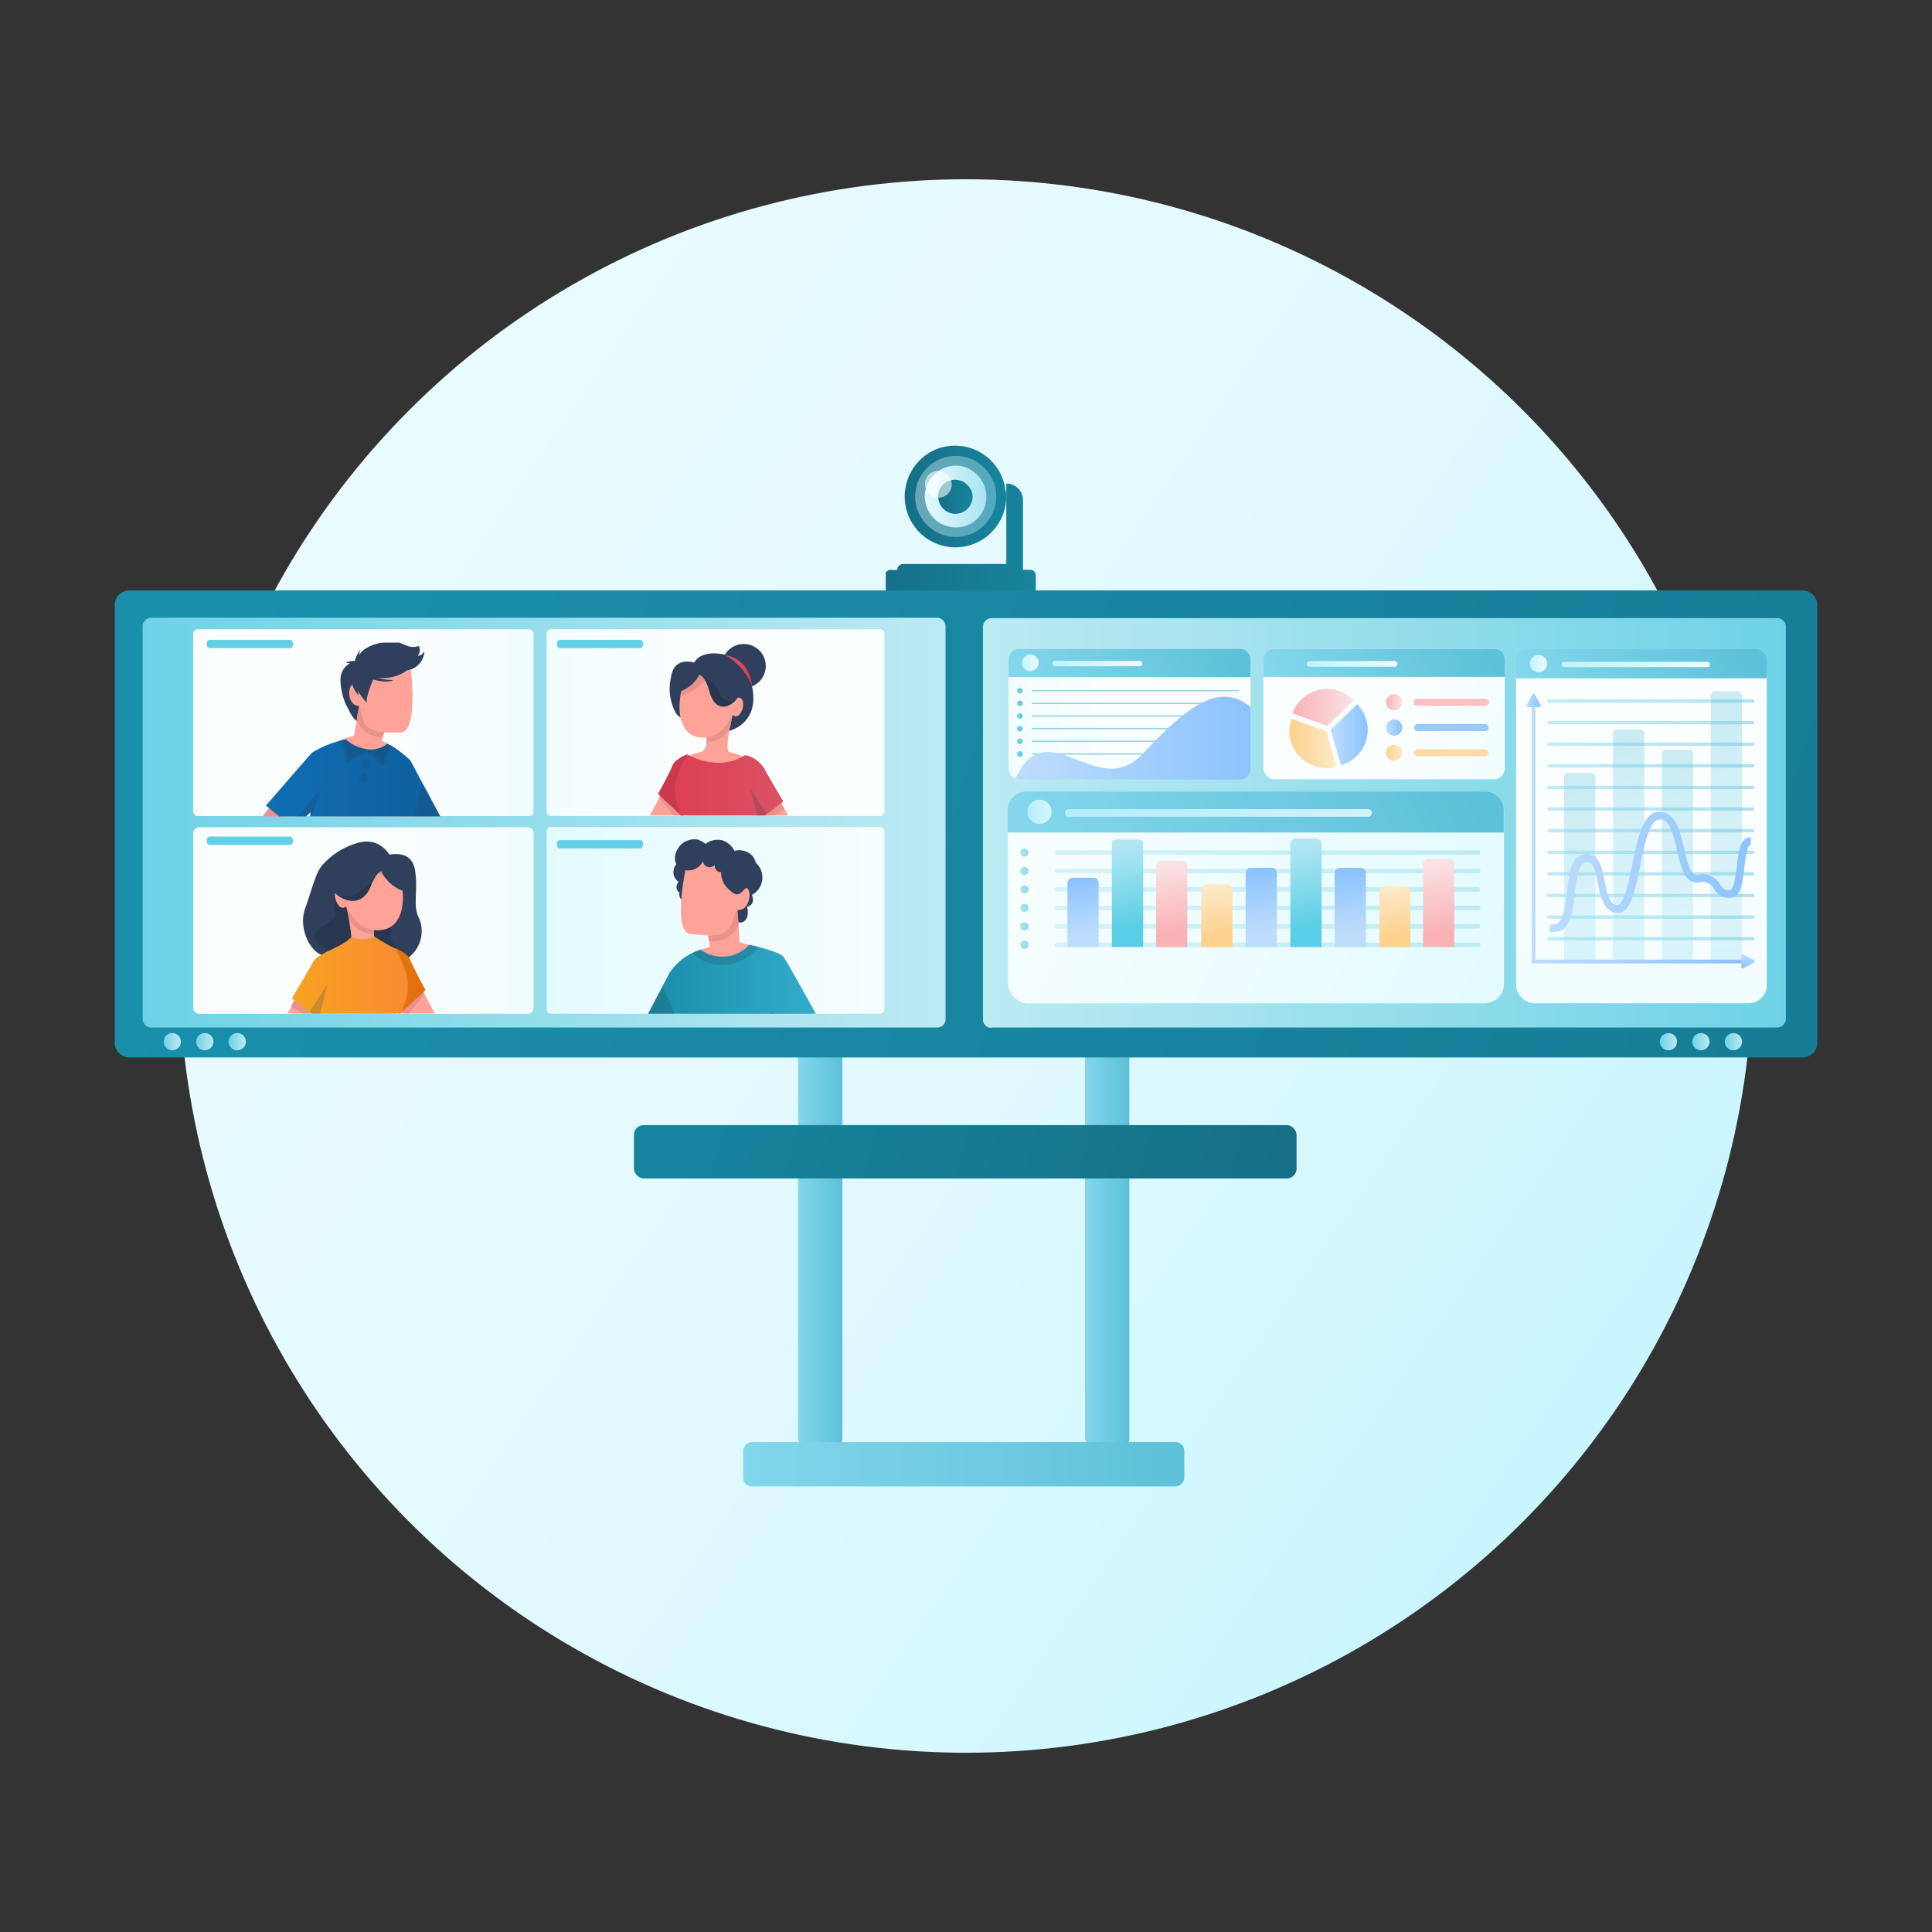 <svg xmlns="http://www.w3.org/2000/svg" xmlns:xlink="http://www.w3.org/1999/xlink" viewBox="0 0 255 255"><rect x="0" y="0" width="255" height="255" fill="#333333" stroke="none"/><defs><style>.cls-1{fill:none;}.cls-2{fill:url(#linear-gradient);}.cls-3{fill:url(#Безымянный_градиент_126);}.cls-4{fill:url(#Безымянный_градиент_126-2);}.cls-5{fill:url(#Безымянный_градиент_126-3);}.cls-6{fill:url(#Безымянный_градиент_192);}.cls-7{fill:url(#linear-gradient-2);}.cls-8{fill:url(#linear-gradient-3);}.cls-9{fill:url(#linear-gradient-4);}.cls-10,.cls-13,.cls-48,.cls-80,.cls-88{isolation:isolate;}.cls-10{opacity:0.4;fill:url(#linear-gradient-5);}.cls-11{fill:url(#linear-gradient-6);}.cls-12{fill:url(#linear-gradient-7);}.cls-13{fill:#fff;opacity:0.6;}.cls-14{fill:#fafaf8;}.cls-15{fill:url(#linear-gradient-8);}.cls-16{fill:url(#Безымянный_градиент_165);}.cls-17{fill:url(#Безымянный_градиент_165-2);}.cls-18{fill:url(#Безымянный_градиент_165-3);}.cls-19{fill:url(#Безымянный_градиент_165-4);}.cls-20{fill:url(#Безымянный_градиент_165-5);}.cls-21{fill:url(#linear-gradient-9);}.cls-22{fill:url(#Безымянный_градиент_126-4);}.cls-23,.cls-24{opacity:0.8;}.cls-23{fill:url(#linear-gradient-10);}.cls-25{fill:url(#linear-gradient-11);}.cls-26{fill:url(#linear-gradient-12);}.cls-27{opacity:0.63;}.cls-28,.cls-30,.cls-32,.cls-34,.cls-36,.cls-38{opacity:0.44;}.cls-28{fill:url(#Безымянный_градиент_126-5);}.cls-29{fill:url(#Безымянный_градиент_126-6);}.cls-30{fill:url(#Безымянный_градиент_126-7);}.cls-31{fill:url(#Безымянный_градиент_126-8);}.cls-32{fill:url(#Безымянный_градиент_126-9);}.cls-33{fill:url(#Безымянный_градиент_126-10);}.cls-34{fill:url(#Безымянный_градиент_126-11);}.cls-35{fill:url(#Безымянный_градиент_126-12);}.cls-36{fill:url(#Безымянный_градиент_126-13);}.cls-37{fill:url(#Безымянный_градиент_126-14);}.cls-38{fill:url(#Безымянный_градиент_126-15);}.cls-39{fill:url(#Безымянный_градиент_126-16);}.cls-40{fill:url(#Безымянный_градиент_5);}.cls-41{fill:url(#Безымянный_градиент_140);}.cls-42{fill:url(#Безымянный_градиент_187);}.cls-43{fill:url(#linear-gradient-13);}.cls-44{fill:url(#Безымянный_градиент_5-2);}.cls-45{fill:url(#linear-gradient-14);}.cls-46{fill:url(#Безымянный_градиент_140-2);}.cls-47{fill:url(#linear-gradient-15);}.cls-49{fill:url(#Безымянный_градиент_187-2);}.cls-50{fill:url(#linear-gradient-16);}.cls-51{fill:url(#Безымянный_градиент_126-17);}.cls-52{fill:url(#linear-gradient-17);}.cls-53{opacity:0.3;}.cls-54{fill:url(#linear-gradient-18);}.cls-55{fill:url(#linear-gradient-19);}.cls-56{fill:url(#linear-gradient-20);}.cls-57,.cls-59,.cls-60,.cls-61,.cls-62,.cls-63,.cls-64,.cls-65,.cls-66,.cls-67,.cls-68,.cls-69{opacity:0.46;}.cls-57{fill:url(#Безымянный_градиент_126-18);}.cls-58{fill:url(#linear-gradient-21);}.cls-59{fill:url(#Безымянный_градиент_126-19);}.cls-60{fill:url(#Безымянный_градиент_126-20);}.cls-61{fill:url(#Безымянный_градиент_126-21);}.cls-62{fill:url(#Безымянный_градиент_126-22);}.cls-63{fill:url(#Безымянный_градиент_126-23);}.cls-64{fill:url(#Безымянный_градиент_126-24);}.cls-65{fill:url(#Безымянный_градиент_126-25);}.cls-66{fill:url(#Безымянный_градиент_126-26);}.cls-67{fill:url(#Безымянный_градиент_126-27);}.cls-68{fill:url(#Безымянный_градиент_126-28);}.cls-69{fill:url(#Безымянный_градиент_126-29);}.cls-70{fill:url(#linear-gradient-22);}.cls-71{fill:url(#linear-gradient-23);}.cls-72{fill:url(#linear-gradient-24);}.cls-73{fill:url(#linear-gradient-25);}.cls-74{fill:url(#linear-gradient-26);}.cls-75{fill:url(#linear-gradient-27);}.cls-76{fill:url(#linear-gradient-28);}.cls-77{fill:url(#Безымянный_градиент_126-30);}.cls-78{fill:url(#linear-gradient-29);}.cls-79{fill:url(#linear-gradient-30);}.cls-80{fill:url(#Безымянный_градиент_187-3);}.cls-81{fill:url(#linear-gradient-31);}.cls-82{fill:url(#Безымянный_градиент_140-3);}.cls-83{fill:url(#Безымянный_градиент_140-4);}.cls-84{fill:#fac0c3;}.cls-85{fill:url(#linear-gradient-32);}.cls-86{fill:url(#linear-gradient-33);}.cls-87{fill:#99cafd;}.cls-88{fill:url(#Безымянный_градиент_187-4);}.cls-89{fill:#fedba4;}.cls-90{fill:url(#linear-gradient-34);}.cls-91{fill:url(#Безымянный_градиент_126-31);}.cls-92{fill:url(#linear-gradient-35);}.cls-93{fill:url(#linear-gradient-36);}.cls-94{fill:url(#linear-gradient-37);}.cls-95{fill:url(#linear-gradient-38);}.cls-96{fill:#9ad7e5;}.cls-97{fill:url(#linear-gradient-39);}.cls-98{fill:url(#linear-gradient-40);}.cls-99{fill:url(#linear-gradient-41);}.cls-100{fill:url(#linear-gradient-42);}.cls-101{fill:url(#linear-gradient-43);}.cls-102{fill:url(#Безымянный_градиент_126-32);}.cls-103{fill:url(#Безымянный_градиент_126-33);}.cls-104{fill:url(#Безымянный_градиент_126-34);}.cls-105{fill:url(#Безымянный_градиент_126-35);}.cls-106{fill:url(#Безымянный_градиент_126-36);}.cls-107{fill:url(#Безымянный_градиент_126-37);}.cls-108{fill:url(#linear-gradient-44);}.cls-109{fill:url(#linear-gradient-45);}.cls-110{fill:#63d0e6;}.cls-111{fill:url(#linear-gradient-46);}.cls-112{fill:url(#linear-gradient-47);}.cls-113{fill:url(#linear-gradient-48);}.cls-114{clip-path:url(#clip-path);}.cls-115{fill:#2f3f5c;}.cls-116{fill:#ffa398;}.cls-117{fill:#e8928b;}.cls-118{fill:url(#Безымянный_градиент_95);}.cls-119,.cls-125,.cls-126,.cls-127,.cls-135{fill:#27374f;}.cls-119{opacity:0.2;}.cls-120{clip-path:url(#clip-path-2);}.cls-121{clip-path:url(#clip-path-3);}.cls-122{fill:url(#Безымянный_градиент_144);}.cls-123{fill:#cc394c;}.cls-124{fill:url(#Безымянный_градиент_144-2);}.cls-125{opacity:0.1;}.cls-126{opacity:0.12;}.cls-128{fill:url(#Безымянный_градиент_144-3);}.cls-129{clip-path:url(#clip-path-4);}.cls-130{fill:url(#Безымянный_градиент_144-4);}.cls-131{fill:url(#Безымянный_градиент_8);}.cls-132{fill:url(#Безымянный_градиент_11);}.cls-133{clip-path:url(#clip-path-5);}.cls-134{fill:url(#Безымянный_градиент_7);}.cls-135{opacity:0.15;}.cls-136{fill:url(#Безымянный_градиент_165-6);}.cls-137{fill:url(#Безымянный_градиент_165-7);}.cls-138{fill:url(#Безымянный_градиент_165-8);}</style><linearGradient id="linear-gradient" x1="50.62" y1="74.68" x2="211.45" y2="185.17" gradientUnits="userSpaceOnUse"><stop offset="0" stop-color="#e8fbff"/><stop offset="0.36" stop-color="#e4faff"/><stop offset="0.72" stop-color="#d8f8ff"/><stop offset="1" stop-color="#c9f5ff"/></linearGradient><linearGradient id="Безымянный_градиент_126" x1="105.34" y1="160.5" x2="111.19" y2="160.5" gradientUnits="userSpaceOnUse"><stop offset="0" stop-color="#83d6eb"/><stop offset="1" stop-color="#5dc1d9"/></linearGradient><linearGradient id="Безымянный_градиент_126-2" x1="143.21" y1="160.5" x2="149.06" y2="160.5" xlink:href="#Безымянный_градиент_126"/><linearGradient id="Безымянный_градиент_126-3" x1="98.09" y1="193.26" x2="156.31" y2="193.26" gradientTransform="translate(-66.06 320.46) rotate(-90)" xlink:href="#Безымянный_градиент_126"/><linearGradient id="Безымянный_градиент_192" x1="91.63" y1="141.73" x2="166.08" y2="163.14" gradientUnits="userSpaceOnUse"><stop offset="0" stop-color="#17849e"/><stop offset="1" stop-color="#157087"/></linearGradient><linearGradient id="linear-gradient-2" x1="8717.77" y1="-363.93" x2="8737.53" y2="-363.93" gradientTransform="translate(8854.43 -293) rotate(180)" xlink:href="#Безымянный_градиент_192"/><linearGradient id="linear-gradient-3" x1="8721.61" y1="-358.53" x2="8735.02" y2="-358.53" gradientTransform="translate(8854.43 -293) rotate(180)" xlink:href="#Безымянный_градиент_192"/><linearGradient id="linear-gradient-4" x1="8722.35" y1="-358.59" x2="8734.28" y2="-358.59" gradientTransform="translate(8854.43 -293) rotate(180)" xlink:href="#Безымянный_градиент_192"/><linearGradient id="linear-gradient-5" x1="8722.94" y1="-358.52" x2="8733.7" y2="-358.52" gradientTransform="translate(8854.43 -293) rotate(180)" gradientUnits="userSpaceOnUse"><stop offset="0" stop-color="#aae4f0"/><stop offset="1" stop-color="#e3faff"/></linearGradient><linearGradient id="linear-gradient-6" x1="8724.25" y1="-358.55" x2="8732.33" y2="-358.55" xlink:href="#linear-gradient-5"/><linearGradient id="linear-gradient-7" x1="8726.06" y1="-358.57" x2="8730.56" y2="-358.57" gradientTransform="translate(8854.43 -293) rotate(180)" xlink:href="#Безымянный_градиент_192"/><linearGradient id="linear-gradient-8" x1="30.26" y1="80.78" x2="232.62" y2="138.99" gradientUnits="userSpaceOnUse"><stop offset="0" stop-color="#198fab"/><stop offset="1" stop-color="#177d96"/></linearGradient><linearGradient id="Безымянный_градиент_165" x1="130.74" y1="-401.57" x2="236.71" y2="-401.57" gradientTransform="translate(366.45 -293) rotate(180)" gradientUnits="userSpaceOnUse"><stop offset="0" stop-color="#6ed2e6"/><stop offset="1" stop-color="#bdeaf2"/></linearGradient><linearGradient id="Безымянный_градиент_165-2" x1="18.83" y1="-401.57" x2="124.8" y2="-401.57" gradientTransform="matrix(1, 0, 0, -1, 0, -293)" xlink:href="#Безымянный_градиент_165"/><linearGradient id="Безымянный_градиент_165-3" x1="30.17" y1="137.49" x2="32.46" y2="137.49" gradientTransform="matrix(1, 0, 0, 1, 0, 0)" xlink:href="#Безымянный_градиент_165"/><linearGradient id="Безымянный_градиент_165-4" x1="25.88" y1="137.49" x2="28.17" y2="137.49" gradientTransform="matrix(1, 0, 0, 1, 0, 0)" xlink:href="#Безымянный_градиент_165"/><linearGradient id="Безымянный_градиент_165-5" x1="21.59" y1="137.49" x2="23.88" y2="137.49" gradientTransform="matrix(1, 0, 0, 1, 0, 0)" xlink:href="#Безымянный_градиент_165"/><linearGradient id="linear-gradient-9" x1="-5127.42" y1="132.1" x2="-5070.79" y2="104.9" gradientTransform="matrix(1, 0, 0, -1, 5264.78, 236.9)" gradientUnits="userSpaceOnUse"><stop offset="0" stop-color="#e3fbff"/><stop offset="1" stop-color="#f7feff"/></linearGradient><linearGradient id="Безымянный_градиент_126-4" x1="140.79" y1="119.65" x2="190.2" y2="95.91" xlink:href="#Безымянный_градиент_126"/><linearGradient id="linear-gradient-10" x1="92.2" y1="107.15" x2="95.4" y2="107.15" gradientTransform="matrix(-1, 0, 0, 1, 231, 0)" gradientUnits="userSpaceOnUse"><stop offset="0" stop-color="#edfcff"/><stop offset="1" stop-color="#c0f4ff"/></linearGradient><linearGradient id="linear-gradient-11" x1="180.58" y1="107.31" x2="141.05" y2="107.31" gradientUnits="userSpaceOnUse"><stop offset="0" stop-color="#d1ecff"/><stop offset="1" stop-color="#edf7ff"/></linearGradient><linearGradient id="linear-gradient-12" x1="181.08" y1="107.31" x2="140.55" y2="107.31" gradientTransform="matrix(1, 0, 0, 1, 0, 0)" xlink:href="#linear-gradient-10"/><linearGradient id="Безымянный_градиент_126-5" x1="139.21" y1="112.52" x2="195.39" y2="112.52" xlink:href="#Безымянный_градиент_126"/><linearGradient id="Безымянный_градиент_126-6" x1="134.66" y1="112.52" x2="135.74" y2="112.52" xlink:href="#Безымянный_градиент_126"/><linearGradient id="Безымянный_градиент_126-7" x1="139.21" y1="114.96" x2="195.39" y2="114.96" xlink:href="#Безымянный_градиент_126"/><linearGradient id="Безымянный_градиент_126-8" x1="134.66" y1="114.96" x2="135.74" y2="114.96" xlink:href="#Безымянный_градиент_126"/><linearGradient id="Безымянный_градиент_126-9" x1="139.21" y1="117.39" x2="195.39" y2="117.39" xlink:href="#Безымянный_градиент_126"/><linearGradient id="Безымянный_градиент_126-10" x1="134.66" y1="117.39" x2="135.74" y2="117.39" xlink:href="#Безымянный_градиент_126"/><linearGradient id="Безымянный_градиент_126-11" x1="139.21" y1="119.83" x2="195.39" y2="119.83" xlink:href="#Безымянный_градиент_126"/><linearGradient id="Безымянный_градиент_126-12" x1="134.66" y1="119.83" x2="135.74" y2="119.83" xlink:href="#Безымянный_градиент_126"/><linearGradient id="Безымянный_градиент_126-13" x1="139.21" y1="122.27" x2="195.39" y2="122.27" xlink:href="#Безымянный_градиент_126"/><linearGradient id="Безымянный_градиент_126-14" x1="134.66" y1="122.27" x2="135.74" y2="122.27" xlink:href="#Безымянный_градиент_126"/><linearGradient id="Безымянный_градиент_126-15" x1="139.21" y1="124.7" x2="195.39" y2="124.7" xlink:href="#Безымянный_градиент_126"/><linearGradient id="Безымянный_градиент_126-16" x1="134.66" y1="124.7" x2="135.74" y2="124.7" xlink:href="#Безымянный_градиент_126"/><linearGradient id="Безымянный_градиент_5" x1="149.54" y1="122.44" x2="147.67" y2="111.42" gradientUnits="userSpaceOnUse"><stop offset="0" stop-color="#5acee6"/><stop offset="1" stop-color="#b3e8f2"/></linearGradient><linearGradient id="Безымянный_градиент_140" x1="155.27" y1="122.99" x2="153.76" y2="114.08" gradientUnits="userSpaceOnUse"><stop offset="0" stop-color="#fab2b6"/><stop offset="1" stop-color="#fae3e5"/></linearGradient><linearGradient id="Безымянный_градиент_187" x1="161" y1="123.6" x2="159.88" y2="117.01" gradientUnits="userSpaceOnUse"><stop offset="0" stop-color="#fed18c"/><stop offset="1" stop-color="#fee9c9"/></linearGradient><linearGradient id="linear-gradient-13" x1="143.41" y1="123.43" x2="142.18" y2="116.19" gradientUnits="userSpaceOnUse"><stop offset="0" stop-color="#beddfd"/><stop offset="1" stop-color="#8bc3fd"/></linearGradient><linearGradient id="Безымянный_градиент_5-2" x1="173.08" y1="122.41" x2="171.19" y2="111.31" xlink:href="#Безымянный_градиент_5"/><linearGradient id="linear-gradient-14" x1="178.76" y1="123.17" x2="177.36" y2="114.96" xlink:href="#linear-gradient-13"/><linearGradient id="Безымянный_градиент_140-2" x1="190.48" y1="122.93" x2="188.93" y2="113.82" xlink:href="#Безымянный_градиент_140"/><linearGradient id="linear-gradient-15" x1="167.01" y1="123.17" x2="165.62" y2="114.96" xlink:href="#linear-gradient-13"/><linearGradient id="Безымянный_градиент_187-2" x1="184.52" y1="123.64" x2="183.43" y2="117.24" xlink:href="#Безымянный_градиент_187"/><linearGradient id="linear-gradient-16" x1="-5248.3" y1="129.4" x2="-5249.75" y2="92.49" gradientTransform="matrix(1, 0, 0, -1, 5465.73, 218.88)" gradientUnits="userSpaceOnUse"><stop offset="0" stop-color="#f2fdff"/><stop offset="0.42" stop-color="#fafeff"/></linearGradient><linearGradient id="Безымянный_градиент_126-17" x1="203.83" y1="94.04" x2="229.13" y2="81.89" xlink:href="#Безымянный_градиент_126"/><linearGradient id="linear-gradient-17" x1="26.8" y1="87.59" x2="29.08" y2="87.59" xlink:href="#linear-gradient-10"/><linearGradient id="linear-gradient-18" x1="209.84" y1="122.3" x2="206.6" y2="103.26" gradientUnits="userSpaceOnUse"><stop offset="0" stop-color="#97def0"/><stop offset="1" stop-color="#5dc1d9"/></linearGradient><linearGradient id="linear-gradient-19" x1="225.34" y1="87.7" x2="206.47" y2="87.7" xlink:href="#linear-gradient-11"/><linearGradient id="linear-gradient-20" x1="225.69" y1="87.7" x2="206.12" y2="87.7" gradientTransform="matrix(1, 0, 0, 1, 0, 0)" xlink:href="#linear-gradient-10"/><linearGradient id="Безымянный_градиент_126-18" x1="204.23" y1="92.53" x2="231.54" y2="92.53" xlink:href="#Безымянный_градиент_126"/><linearGradient id="linear-gradient-21" x1="229.74" y1="120.18" x2="225.14" y2="93.11" xlink:href="#linear-gradient-18"/><linearGradient id="Безымянный_градиент_126-19" x1="204.23" y1="95.38" x2="231.54" y2="95.38" xlink:href="#Безымянный_градиент_126"/><linearGradient id="Безымянный_градиент_126-20" x1="204.23" y1="98.23" x2="231.54" y2="98.23" xlink:href="#Безымянный_градиент_126"/><linearGradient id="Безымянный_градиент_126-21" x1="204.23" y1="101.08" x2="231.54" y2="101.08" xlink:href="#Безымянный_градиент_126"/><linearGradient id="Безымянный_градиент_126-22" x1="204.23" y1="103.94" x2="231.54" y2="103.94" xlink:href="#Безымянный_градиент_126"/><linearGradient id="Безымянный_градиент_126-23" x1="204.23" y1="106.79" x2="231.54" y2="106.79" xlink:href="#Безымянный_градиент_126"/><linearGradient id="Безымянный_градиент_126-24" x1="204.23" y1="109.64" x2="231.54" y2="109.64" xlink:href="#Безымянный_градиент_126"/><linearGradient id="Безымянный_градиент_126-25" x1="204.23" y1="112.49" x2="231.54" y2="112.49" xlink:href="#Безымянный_градиент_126"/><linearGradient id="Безымянный_градиент_126-26" x1="204.23" y1="115.34" x2="231.54" y2="115.34" xlink:href="#Безымянный_градиент_126"/><linearGradient id="Безымянный_градиент_126-27" x1="204.23" y1="118.19" x2="231.54" y2="118.19" xlink:href="#Безымянный_градиент_126"/><linearGradient id="Безымянный_градиент_126-28" x1="204.23" y1="121.05" x2="231.54" y2="121.05" xlink:href="#Безымянный_градиент_126"/><linearGradient id="Безымянный_градиент_126-29" x1="204.23" y1="123.9" x2="231.54" y2="123.9" xlink:href="#Безымянный_градиент_126"/><linearGradient id="linear-gradient-22" x1="216.58" y1="121.17" x2="212.62" y2="97.86" xlink:href="#linear-gradient-18"/><linearGradient id="linear-gradient-23" x1="222.9" y1="121.69" x2="219.27" y2="100.36" xlink:href="#linear-gradient-18"/><linearGradient id="linear-gradient-24" x1="202.17" y1="109.51" x2="230.46" y2="109.51" xlink:href="#linear-gradient-13"/><linearGradient id="linear-gradient-25" x1="201.48" y1="92.44" x2="203.35" y2="92.44" xlink:href="#linear-gradient-13"/><linearGradient id="linear-gradient-26" x1="-1891.89" y1="-2068.88" x2="-1890.02" y2="-2068.88" gradientTransform="translate(-1838.17 2017.83) rotate(90)" xlink:href="#linear-gradient-13"/><linearGradient id="linear-gradient-27" x1="204.5" y1="115.08" x2="231.09" y2="115.08" xlink:href="#linear-gradient-13"/><linearGradient id="linear-gradient-28" x1="-4747.85" y1="101.18" x2="-4719.1" y2="87.37" gradientTransform="matrix(1, 0, 0, -1, 4916.1, 188.5)" xlink:href="#linear-gradient-16"/><linearGradient id="Безымянный_градиент_126-30" x1="170.34" y1="93.68" x2="194.7" y2="81.98" xlink:href="#Безымянный_градиент_126"/><linearGradient id="linear-gradient-29" x1="183.99" y1="87.58" x2="172.89" y2="87.58" xlink:href="#linear-gradient-11"/><linearGradient id="linear-gradient-30" x1="184.37" y1="87.58" x2="172.51" y2="87.58" gradientTransform="matrix(1, 0, 0, 1, 0, 0)" xlink:href="#linear-gradient-10"/><linearGradient id="Безымянный_градиент_187-3" x1="170.18" y1="98.12" x2="176.38" y2="98.12" xlink:href="#Безымянный_градиент_187"/><linearGradient id="linear-gradient-31" x1="175.65" y1="96.99" x2="180.52" y2="96.99" xlink:href="#linear-gradient-13"/><linearGradient id="Безымянный_градиент_140-3" x1="170.59" y1="93.37" x2="178.67" y2="93.37" xlink:href="#Безымянный_градиент_140"/><linearGradient id="Безымянный_градиент_140-4" x1="182.94" y1="92.69" x2="185.08" y2="92.69" xlink:href="#Безымянный_градиент_140"/><linearGradient id="linear-gradient-32" x1="182.94" y1="96.03" x2="185.08" y2="96.03" xlink:href="#linear-gradient-13"/><linearGradient id="linear-gradient-33" x1="187.13" y1="96.03" x2="196.02" y2="96.03" gradientUnits="userSpaceOnUse"><stop offset="0" stop-color="#83d6eb"/><stop offset="1" stop-color="#95c8fd"/></linearGradient><linearGradient id="Безымянный_градиент_187-4" x1="182.94" y1="99.36" x2="185.08" y2="99.36" xlink:href="#Безымянный_градиент_187"/><linearGradient id="linear-gradient-34" x1="260.57" y1="94.27" x2="292.51" y2="94.27" gradientTransform="translate(-127.46)" xlink:href="#linear-gradient-16"/><linearGradient id="Безымянный_градиент_126-31" x1="136.72" y1="93.7" x2="161.14" y2="81.97" xlink:href="#Безымянный_градиент_126"/><linearGradient id="linear-gradient-35" x1="93.93" y1="87.48" x2="96.13" y2="87.48" xlink:href="#linear-gradient-10"/><linearGradient id="linear-gradient-36" x1="150.4" y1="87.58" x2="139.27" y2="87.58" xlink:href="#linear-gradient-11"/><linearGradient id="linear-gradient-37" x1="150.76" y1="87.58" x2="138.91" y2="87.58" gradientTransform="matrix(1, 0, 0, 1, 0, 0)" xlink:href="#linear-gradient-10"/><linearGradient id="linear-gradient-38" x1="136.27" y1="91.16" x2="163.39" y2="91.16" gradientUnits="userSpaceOnUse"><stop offset="0" stop-color="#8cd7e6"/><stop offset="1" stop-color="#a2e7f5"/></linearGradient><linearGradient id="linear-gradient-39" x1="136.27" y1="92.83" x2="163.39" y2="92.83" xlink:href="#linear-gradient-38"/><linearGradient id="linear-gradient-40" x1="136.27" y1="94.5" x2="163.39" y2="94.5" xlink:href="#linear-gradient-38"/><linearGradient id="linear-gradient-41" x1="136.27" y1="96.18" x2="163.39" y2="96.18" xlink:href="#linear-gradient-38"/><linearGradient id="linear-gradient-42" x1="136.27" y1="97.85" x2="163.39" y2="97.85" xlink:href="#linear-gradient-38"/><linearGradient id="linear-gradient-43" x1="136.27" y1="99.52" x2="163.39" y2="99.52" xlink:href="#linear-gradient-38"/><linearGradient id="Безымянный_градиент_126-32" x1="134.23" y1="91.16" x2="134.97" y2="91.16" xlink:href="#Безымянный_градиент_126"/><linearGradient id="Безымянный_градиент_126-33" x1="134.23" y1="92.83" x2="134.97" y2="92.83" xlink:href="#Безымянный_градиент_126"/><linearGradient id="Безымянный_градиент_126-34" x1="134.23" y1="94.5" x2="134.97" y2="94.5" xlink:href="#Безымянный_градиент_126"/><linearGradient id="Безымянный_градиент_126-35" x1="134.23" y1="96.18" x2="134.97" y2="96.18" xlink:href="#Безымянный_градиент_126"/><linearGradient id="Безымянный_градиент_126-36" x1="134.23" y1="97.85" x2="134.97" y2="97.85" xlink:href="#Безымянный_градиент_126"/><linearGradient id="Безымянный_градиент_126-37" x1="134.23" y1="99.52" x2="134.97" y2="99.52" xlink:href="#Безымянный_градиент_126"/><linearGradient id="linear-gradient-44" x1="134.04" y1="97.43" x2="165.06" y2="97.43" xlink:href="#linear-gradient-13"/><linearGradient id="linear-gradient-45" x1="-1011.89" y1="95.37" x2="-966.96" y2="95.37" gradientTransform="matrix(1, 0, 0, -1, 1037.39, 190.75)" xlink:href="#linear-gradient-16"/><linearGradient id="linear-gradient-46" x1="-823.47" y1="95.37" x2="-778.9" y2="95.37" gradientTransform="translate(895.62)" xlink:href="#linear-gradient-16"/><linearGradient id="linear-gradient-47" x1="-823.47" y1="121.47" x2="-778.9" y2="121.47" gradientTransform="translate(895.62)" xlink:href="#linear-gradient-9"/><linearGradient id="linear-gradient-48" x1="-1011.89" y1="121.47" x2="-966.96" y2="121.47" gradientTransform="matrix(-1, 0, 0, 1, -941.46, 0)" xlink:href="#linear-gradient-16"/><clipPath id="clip-path"><rect class="cls-1" x="71.88" y="108.19" width="45.09" height="25.61"/></clipPath><linearGradient id="Безымянный_градиент_95" x1="-886.57" y1="135.52" x2="-861.61" y2="135.52" gradientTransform="matrix(-1, 0, 0, 1, -777.89, 0)" gradientUnits="userSpaceOnUse"><stop offset="0" stop-color="#34adcc"/><stop offset="1" stop-color="#188aa5"/></linearGradient><clipPath id="clip-path-2"><rect class="cls-1" x="73.55" y="84.91" width="41.37" height="22.73" transform="translate(188.46 192.54) rotate(180)"/></clipPath><clipPath id="clip-path-3"><rect class="cls-1" x="72.52" y="84.91" width="42.09" height="23.96"/></clipPath><linearGradient id="Безымянный_градиент_144" x1="51.51" y1="103.69" x2="56.2" y2="103.69" gradientTransform="translate(35.36)" gradientUnits="userSpaceOnUse"><stop offset="0" stop-color="#de3e53"/><stop offset="1" stop-color="#db5163"/></linearGradient><linearGradient id="Безымянный_градиент_144-2" x1="88.01" y1="106.98" x2="103.48" y2="106.98" gradientTransform="matrix(1, 0, 0, 1, 0, 0)" xlink:href="#Безымянный_градиент_144"/><linearGradient id="Безымянный_градиент_144-3" x1="-1048" y1="88.48" x2="-1044.42" y2="88.48" gradientTransform="matrix(-1, 0, 0, 1, -948.74, 0)" xlink:href="#Безымянный_градиент_144"/><clipPath id="clip-path-4"><rect class="cls-1" x="25.24" y="109.59" width="44.03" height="24.19" transform="translate(94.5 243.36) rotate(180)"/></clipPath><linearGradient id="Безымянный_градиент_144-4" x1="-1040.27" y1="129.51" x2="-1035.28" y2="129.51" gradientTransform="matrix(-1, 0, 0, 1, -984.11, 0)" xlink:href="#Безымянный_градиент_144"/><linearGradient id="Безымянный_градиент_8" x1="51.17" y1="129.51" x2="56.16" y2="129.51" gradientUnits="userSpaceOnUse"><stop offset="0" stop-color="#e07b0a"/><stop offset="1" stop-color="#e36d10"/></linearGradient><linearGradient id="Безымянный_градиент_11" x1="38.48" y1="132.24" x2="54.95" y2="132.24" gradientUnits="userSpaceOnUse"><stop offset="0" stop-color="#f7a221"/><stop offset="1" stop-color="#f98a34"/></linearGradient><clipPath id="clip-path-5"><rect class="cls-1" x="26.32" y="83.51" width="42.97" height="24.24"/></clipPath><linearGradient id="Безымянный_градиент_7" x1="35.05" y1="108.43" x2="58.72" y2="108.43" gradientUnits="userSpaceOnUse"><stop offset="0" stop-color="#106db4"/><stop offset="1" stop-color="#0f5f9c"/></linearGradient><linearGradient id="Безымянный_градиент_165-6" x1="227.64" y1="137.49" x2="229.93" y2="137.49" gradientTransform="matrix(1, 0, 0, 1, 0, 0)" xlink:href="#Безымянный_градиент_165"/><linearGradient id="Безымянный_градиент_165-7" x1="223.35" y1="137.49" x2="225.64" y2="137.49" gradientTransform="matrix(1, 0, 0, 1, 0, 0)" xlink:href="#Безымянный_градиент_165"/><linearGradient id="Безымянный_градиент_165-8" x1="219.07" y1="137.49" x2="221.35" y2="137.49" gradientTransform="matrix(1, 0, 0, 1, 0, 0)" xlink:href="#Безымянный_градиент_165"/></defs><g id="Layer_2" data-name="Layer 2"><g id="Layer_1-2" data-name="Layer 1"><circle class="cls-2" cx="127.5" cy="127.5" r="103.84"/><rect class="cls-3" x="105.34" y="130.01" width="5.85" height="61" rx="1.16"/><rect class="cls-4" x="143.21" y="130.01" width="5.85" height="61" rx="1.16"/><rect class="cls-5" x="124.28" y="164.15" width="5.85" height="58.22" rx="1.14" transform="translate(320.46 66.06) rotate(90)"/><rect class="cls-6" x="83.67" y="148.5" width="87.46" height="7.04" rx="1.29"/><path class="cls-7" d="M132.82,74.44V63.89a.07.07,0,0,1,0-.06.09.09,0,0,1,.06,0,2.17,2.17,0,0,1,2,1.4,2.21,2.21,0,0,1,.14.8v9.18H136a.72.72,0,0,1,.71.71v2.18h-19.8V75.9a.92.92,0,0,1,0-.28.81.81,0,0,1,.17-.24.7.7,0,0,1,.23-.15.58.58,0,0,1,.29,0h.83a.78.78,0,0,1,.78-.79Z"/><path class="cls-8" d="M132.78,64.85a6.67,6.67,0,0,1-1.88,5.37,6.49,6.49,0,0,1-2.44,1.59,6.58,6.58,0,0,1-2.88.41,6.7,6.7,0,0,1-5.69-9.17,6.68,6.68,0,0,1,4-3.87,6.71,6.71,0,0,1,8.84,5.67Z"/><path class="cls-9" d="M132.09,65a6.1,6.1,0,0,1-.31,2.61A6,6,0,1,1,122,61.37,6,6,0,0,1,132.09,65Z"/><path class="cls-10" d="M131.47,65a5.44,5.44,0,0,1-.3,2.33,5.31,5.31,0,0,1-3.23,3.23,5.36,5.36,0,0,1-7.12-4.5,5.57,5.57,0,0,1,.29-2.33,5.41,5.41,0,0,1,3.24-3.24,5.28,5.28,0,0,1,2.33-.29,5.34,5.34,0,0,1,3.24,1.56A5.41,5.41,0,0,1,131.47,65Z"/><path class="cls-11" d="M130.15,65.05a4,4,0,0,1-4.53,4.52,4,4,0,0,1-2.35-1.15,4.08,4.08,0,0,1-1-4.19,4.19,4.19,0,0,1,1-1.55,3.89,3.89,0,0,1,1.56-1,4,4,0,0,1,1.82-.19A4.13,4.13,0,0,1,129,62.69,4.09,4.09,0,0,1,130.15,65.05Z"/><path class="cls-12" d="M128.33,65.13a2.27,2.27,0,0,1-2.65,2.65,2.18,2.18,0,0,1-1.16-.61,2.25,2.25,0,0,1-.63-1.16,2.36,2.36,0,0,1,0-1.09,2.28,2.28,0,0,1,1.5-1.5,2.24,2.24,0,0,1,2.26.56A2.22,2.22,0,0,1,128.33,65.13Z"/><path class="cls-13" d="M125.57,63.5a1.76,1.76,0,0,1-1.22,2.12,1.83,1.83,0,0,1-.9,0,1.8,1.8,0,0,1-.84-.47,1.75,1.75,0,0,1-.47-.85,1.87,1.87,0,0,1,0-.88,1.79,1.79,0,0,1,.45-.76,1.83,1.83,0,0,1,.76-.45,1.87,1.87,0,0,1,.88,0,1.77,1.77,0,0,1,.85.46A1.7,1.7,0,0,1,125.57,63.5Z"/><path class="cls-14" d="M129.15,80.05H237a.84.84,0,0,1,.35.07,1,1,0,0,1,.3.19,1.21,1.21,0,0,1,.2.3,1,1,0,0,1,.06.35v55.29a.91.91,0,0,1-.26.65,1,1,0,0,1-.65.27H129.15a1.09,1.09,0,0,1-.35-.07,1,1,0,0,1-.29-.2,1,1,0,0,1-.19-.3.84.84,0,0,1-.07-.35V81C128.15,80.45,128.65,80.05,129.15,80.05Z"/><path class="cls-15" d="M237.92,77.93H17.08a1.94,1.94,0,0,0-1.94,1.94v57.76a1.94,1.94,0,0,0,1.94,1.94H237.92a1.94,1.94,0,0,0,1.94-1.94V79.87A1.94,1.94,0,0,0,237.92,77.93Z"/><path class="cls-16" d="M130.91,135.62H234.54a1.16,1.16,0,0,0,1.17-1.17V82.58a1.17,1.17,0,0,0-1.17-1H130.91a1.16,1.16,0,0,0-1.17,1.17v51.89a1,1,0,0,0,.11.42,1.06,1.06,0,0,0,.26.34,1.15,1.15,0,0,0,.8.27Z"/><path class="cls-17" d="M123.63,135.62H20a1.16,1.16,0,0,1-1.17-1.17V82.58a1.14,1.14,0,0,1,.38-.75,1.12,1.12,0,0,1,.79-.3H123.63a1.16,1.16,0,0,1,1.17,1.17v51.89a.91.91,0,0,1-.11.42,1.06,1.06,0,0,1-.26.34,1.15,1.15,0,0,1-.8.27Z"/><circle class="cls-18" cx="31.31" cy="137.49" r="1.14"/><circle class="cls-19" cx="27.03" cy="137.49" r="1.14"/><circle class="cls-20" cx="22.74" cy="137.49" r="1.14"/><rect class="cls-21" x="133.04" y="104.47" width="65.49" height="27.95" rx="2.61" transform="translate(331.56 236.9) rotate(180)"/><path class="cls-22" d="M135.52,104.47H196a2.48,2.48,0,0,1,2.48,2.48v2.93a0,0,0,0,1,0,0H133a0,0,0,0,1,0,0v-2.93A2.48,2.48,0,0,1,135.52,104.47Z"/><circle class="cls-23" cx="137.2" cy="107.15" r="1.6"/><g class="cls-24"><line class="cls-25" x1="180.58" y1="107.31" x2="141.05" y2="107.31"/><path class="cls-26" d="M180.58,107.8H141.05a.5.5,0,1,1,0-1h39.53a.5.5,0,1,1,0,1Z"/></g><g class="cls-27"><path class="cls-28" d="M195.1,112.82H139.51a.31.31,0,0,1-.3-.3.3.3,0,0,1,.3-.29H195.1a.29.29,0,0,1,.29.29A.3.3,0,0,1,195.1,112.82Z"/><circle class="cls-29" cx="135.2" cy="112.52" r="0.54"/></g><g class="cls-27"><path class="cls-30" d="M195.1,115.25H139.51a.29.29,0,1,1,0-.58H195.1a.29.29,0,0,1,0,.58Z"/><circle class="cls-31" cx="135.2" cy="114.96" r="0.54"/></g><g class="cls-27"><path class="cls-32" d="M195.1,117.69H139.51a.3.3,0,1,1,0-.59H195.1a.3.3,0,0,1,0,.59Z"/><circle class="cls-33" cx="135.2" cy="117.39" r="0.54"/></g><g class="cls-27"><path class="cls-34" d="M195.1,120.12H139.51a.29.29,0,1,1,0-.58H195.1a.29.29,0,0,1,0,.58Z"/><circle class="cls-35" cx="135.2" cy="119.83" r="0.54"/></g><g class="cls-27"><path class="cls-36" d="M195.1,122.56H139.51a.3.3,0,1,1,0-.59H195.1a.3.3,0,0,1,0,.59Z"/><circle class="cls-37" cx="135.2" cy="122.27" r="0.54"/></g><g class="cls-27"><path class="cls-38" d="M195.1,125H139.51a.31.31,0,0,1-.3-.3.3.3,0,0,1,.3-.29H195.1a.29.29,0,0,1,.29.29A.3.3,0,0,1,195.1,125Z"/><circle class="cls-39" cx="135.2" cy="124.7" r="0.54"/></g><path class="cls-40" d="M147.32,110.8h3a.56.56,0,0,1,.56.56V125a0,0,0,0,1,0,0h-4.12a0,0,0,0,1,0,0v-13.6A.56.56,0,0,1,147.32,110.8Z"/><path class="cls-41" d="M153.35,113.61H156a.71.71,0,0,1,.71.71V125a0,0,0,0,1,0,0h-4.12a0,0,0,0,1,0,0V114.32A.71.71,0,0,1,153.35,113.61Z"/><path class="cls-42" d="M159.19,116.72H162a.67.67,0,0,1,.67.67V125a0,0,0,0,1,0,0h-4.12a0,0,0,0,1,0,0V117.4A.67.67,0,0,1,159.19,116.72Z"/><path class="cls-43" d="M141.6,115.85h2.7a.71.71,0,0,1,.71.71V125a0,0,0,0,1,0,0h-4.12a0,0,0,0,1,0,0v-8.41A.71.71,0,0,1,141.6,115.85Z"/><path class="cls-44" d="M171,110.66h2.77a.67.67,0,0,1,.67.67V125a0,0,0,0,1,0,0h-4.12a0,0,0,0,1,0,0V111.34A.67.67,0,0,1,171,110.66Z"/><path class="cls-45" d="M176.84,114.54h2.77a.67.67,0,0,1,.67.67V125a0,0,0,0,1,0,0h-4.12a0,0,0,0,1,0,0v-9.75A.67.67,0,0,1,176.84,114.54Z"/><path class="cls-46" d="M188.54,113.33h2.7a.71.71,0,0,1,.71.71V125a0,0,0,0,1,0,0h-4.12a0,0,0,0,1,0,0V114A.71.71,0,0,1,188.54,113.33Z"/><path class="cls-47" d="M165.1,114.54h2.77a.67.67,0,0,1,.67.67V125a0,0,0,0,1,0,0h-4.12a0,0,0,0,1,0,0v-9.75A.67.67,0,0,1,165.1,114.54Z"/><g class="cls-48"><path class="cls-49" d="M182.73,117h2.77a.67.67,0,0,1,.67.67V125a0,0,0,0,1,0,0h-4.12a0,0,0,0,1,0,0v-7.33A.67.67,0,0,1,182.73,117Z"/></g><rect class="cls-50" x="200.1" y="86.46" width="33.09" height="45.97" rx="2.38" transform="translate(433.29 218.88) rotate(180)"/><path class="cls-51" d="M201.59,85.68h30.12a1.49,1.49,0,0,1,1.49,1.49v2.36a0,0,0,0,1,0,0H200.1a0,0,0,0,1,0,0V87.17A1.49,1.49,0,0,1,201.59,85.68Z"/><circle class="cls-52" cx="203.06" cy="87.59" r="1.14"/><g class="cls-53"><rect class="cls-54" x="206.45" y="102.02" width="4.12" height="24.99" rx="0.48"/></g><line class="cls-55" x1="225.34" y1="87.7" x2="206.47" y2="87.7"/><path class="cls-56" d="M225.34,88.05H206.47a.35.35,0,0,1-.35-.35.35.35,0,0,1,.35-.35h18.87a.35.35,0,0,1,.35.35A.35.35,0,0,1,225.34,88.05Z"/><path class="cls-57" d="M231.32,92.75H204.45a.22.22,0,1,1,0-.44h26.87a.22.22,0,1,1,0,.44Z"/><g class="cls-53"><rect class="cls-58" x="225.8" y="91.22" width="4.12" height="35.79" rx="0.58"/></g><path class="cls-59" d="M231.32,95.6H204.45a.22.22,0,0,1,0-.44h26.87a.22.22,0,0,1,0,.44Z"/><path class="cls-60" d="M231.32,98.45H204.45a.22.22,0,1,1,0-.44h26.87a.22.22,0,0,1,0,.44Z"/><path class="cls-61" d="M231.32,101.3H204.45a.22.22,0,0,1,0-.44h26.87a.22.22,0,0,1,0,.44Z"/><path class="cls-62" d="M231.32,104.15H204.45a.22.22,0,1,1,0-.43h26.87a.22.22,0,1,1,0,.43Z"/><path class="cls-63" d="M231.32,107H204.45a.22.22,0,0,1,0-.44h26.87a.22.22,0,0,1,0,.44Z"/><path class="cls-64" d="M231.32,109.86H204.45a.22.22,0,0,1,0-.44h26.87a.22.22,0,1,1,0,.44Z"/><path class="cls-65" d="M231.32,112.71H204.45a.22.22,0,1,1,0-.44h26.87a.22.22,0,0,1,0,.44Z"/><path class="cls-66" d="M231.32,115.56H204.45a.22.22,0,1,1,0-.44h26.87a.22.22,0,1,1,0,.44Z"/><path class="cls-67" d="M231.32,118.41H204.45a.22.22,0,1,1,0-.43h26.87a.22.22,0,1,1,0,.43Z"/><path class="cls-68" d="M231.32,121.26H204.45a.22.22,0,1,1,0-.43h26.87a.22.22,0,1,1,0,.43Z"/><path class="cls-69" d="M231.32,124.12H204.45a.22.22,0,1,1,0-.44h26.87a.22.22,0,1,1,0,.44Z"/><g class="cls-53"><rect class="cls-70" x="212.9" y="96.27" width="4.12" height="30.74" rx="0.54"/></g><g class="cls-53"><rect class="cls-71" x="219.35" y="98.94" width="4.12" height="28.08" rx="0.51"/></g><polygon class="cls-72" points="230.46 127.16 202.17 127.16 202.17 91.86 202.67 91.86 202.67 126.66 230.46 126.66 230.46 127.16"/><path class="cls-73" d="M202.26,91.65l-.76,1.42a.18.18,0,0,0,.16.26h1.52a.18.18,0,0,0,.15-.26l-.76-1.42A.18.18,0,0,0,202.26,91.65Z"/><path class="cls-74" d="M231.5,126.73l-1.42-.76a.17.17,0,0,0-.25.15v1.52a.17.17,0,0,0,.25.16l1.42-.76A.18.18,0,0,0,231.5,126.73Z"/><path class="cls-75" d="M205,123a3.15,3.15,0,0,1-.52,0l.18-1a1.19,1.19,0,0,0,.95-.16c.78-.57,1-2.45,1.19-4.12.28-2.4.57-4.88,2.51-5,1.78-.09,2.14,1.87,2.48,3.6s.67,3.07,1.64,3.13h0c.92,0,1.51-2.94,2-5.3.68-3.41,1.39-6.94,3.53-7s2.79,2.56,3.33,4.9c.49,2.09.9,3.55,1.74,3.42a2.67,2.67,0,0,1,3,1.27c.39.55.6.8,1.22.76s.82-1.86,1-3.19c.23-2,.44-3.8,1.82-3.8v1c-.49,0-.7,1.83-.83,2.92-.22,2-.46,4-1.9,4.07a2.17,2.17,0,0,1-2.1-1.17,1.7,1.7,0,0,0-2-.87c-1.84.31-2.36-2-2.88-4.18-.57-2.46-1.1-4.2-2.31-4.13-1.37.06-2.05,3.49-2.6,6.24-.67,3.32-1.27,6.19-3,6.09s-2.22-2.13-2.57-3.93-.6-2.85-1.45-2.79c-1.1.05-1.34,2.11-1.57,4.1s-.46,4-1.59,4.81A2,2,0,0,1,205,123Z"/><rect class="cls-76" x="166.75" y="85.64" width="31.86" height="17.23" rx="1.43" transform="translate(365.36 188.5) rotate(180)"/><path class="cls-77" d="M168.18,85.64h29a1.43,1.43,0,0,1,1.43,1.43v2.27a0,0,0,0,1,0,0H166.75a0,0,0,0,1,0,0V87.07A1.43,1.43,0,0,1,168.18,85.64Z"/><line class="cls-78" x1="183.99" y1="87.58" x2="172.89" y2="87.58"/><path class="cls-79" d="M184,88h-11.1a.38.38,0,1,1,0-.75H184a.38.38,0,1,1,0,.75Z"/><path class="cls-80" d="M176.38,101.2a4.89,4.89,0,0,1-6.2-4.69,4.73,4.73,0,0,1,.29-1.65l4.58,1.65Z"/><path class="cls-81" d="M180.52,96.34A4.88,4.88,0,0,1,177,101l-1.36-4.68,3.5-3.38A4.83,4.83,0,0,1,180.52,96.34Z"/><path class="cls-82" d="M178.67,92.43l-3.5,3.38-4.58-1.65a4.86,4.86,0,0,1,8.08-1.73Z"/><circle class="cls-83" cx="184.01" cy="92.69" r="1.07"/><path class="cls-84" d="M196,93.16h-8.89a.47.47,0,1,1,0-.93H196a.47.47,0,1,1,0,.93Z"/><circle class="cls-85" cx="184.01" cy="96.03" r="1.07"/><line class="cls-86" x1="187.13" y1="96.03" x2="196.02" y2="96.03"/><path class="cls-87" d="M196,96.5h-8.89a.47.47,0,1,1,0-.94H196a.47.47,0,0,1,0,.94Z"/><circle class="cls-88" cx="184.01" cy="99.36" r="1.07"/><path class="cls-89" d="M196,99.83h-8.89a.47.47,0,0,1,0-.94H196a.47.47,0,0,1,0,.94Z"/><rect class="cls-90" x="133.12" y="85.64" width="31.94" height="17.27" rx="1.43"/><path class="cls-91" d="M134.55,85.64h29.08a1.43,1.43,0,0,1,1.43,1.43v2.28a0,0,0,0,1,0,0H133.12a0,0,0,0,1,0,0V87.07A1.43,1.43,0,0,1,134.55,85.64Z"/><circle class="cls-92" cx="135.97" cy="87.48" r="1.1"/><line class="cls-93" x1="150.4" y1="87.58" x2="139.27" y2="87.58"/><path class="cls-94" d="M150.4,87.94H139.27a.36.36,0,0,1,0-.72H150.4a.36.36,0,0,1,0,.72Z"/><line class="cls-95" x1="136.27" y1="91.16" x2="163.39" y2="91.16"/><path class="cls-96" d="M163.39,91.25H136.27a.09.09,0,0,1,0-.18h27.12a.09.09,0,1,1,0,.18Z"/><line class="cls-97" x1="136.27" y1="92.83" x2="163.39" y2="92.83"/><path class="cls-96" d="M163.39,92.92H136.27a.09.09,0,0,1,0-.18h27.12a.09.09,0,1,1,0,.18Z"/><line class="cls-98" x1="136.27" y1="94.5" x2="163.39" y2="94.5"/><path class="cls-96" d="M163.39,94.6H136.27a.09.09,0,0,1-.09-.1.09.09,0,0,1,.09-.09h27.12a.09.09,0,0,1,.09.09A.09.09,0,0,1,163.39,94.6Z"/><line class="cls-99" x1="136.27" y1="96.18" x2="163.39" y2="96.18"/><path class="cls-96" d="M163.39,96.27H136.27a.09.09,0,0,1-.09-.1.09.09,0,0,1,.09-.09h27.12a.09.09,0,0,1,.09.09A.09.09,0,0,1,163.39,96.27Z"/><line class="cls-100" x1="136.27" y1="97.85" x2="163.39" y2="97.85"/><path class="cls-96" d="M163.39,97.94H136.27a.09.09,0,0,1-.09-.09.09.09,0,0,1,.09-.1h27.12a.09.09,0,0,1,.09.1A.09.09,0,0,1,163.39,97.94Z"/><line class="cls-101" x1="136.27" y1="99.52" x2="163.39" y2="99.52"/><path class="cls-96" d="M163.39,99.61H136.27a.09.09,0,0,1-.09-.09.1.1,0,0,1,.09-.1h27.12a.1.1,0,0,1,.09.1A.09.09,0,0,1,163.39,99.61Z"/><circle class="cls-102" cx="134.6" cy="91.16" r="0.37"/><circle class="cls-103" cx="134.6" cy="92.83" r="0.37"/><circle class="cls-104" cx="134.6" cy="94.5" r="0.37"/><circle class="cls-105" cx="134.6" cy="96.18" r="0.37"/><circle class="cls-106" cx="134.6" cy="97.85" r="0.37"/><circle class="cls-107" cx="134.6" cy="99.52" r="0.37"/><path class="cls-108" d="M165.05,93.32c-4.06-3.35-8.18-.26-14.24,6.18S138.2,93.58,134,102.83a4.15,4.15,0,0,0,.79.08H163.7a1.36,1.36,0,0,0,1.36-1.36V93.32Z"/><rect class="cls-109" x="25.51" y="83.04" width="44.92" height="24.66" rx="0.59" transform="translate(95.93 190.75) rotate(180)"/><rect class="cls-110" x="27.3" y="84.45" width="11.35" height="1.1" rx="0.4"/><rect class="cls-111" x="72.15" y="83.04" width="44.58" height="24.66" rx="0.59"/><rect class="cls-110" x="73.51" y="84.45" width="11.35" height="1.1" rx="0.4"/><rect class="cls-112" x="72.15" y="109.14" width="44.58" height="24.66" rx="0.59"/><rect class="cls-110" x="73.51" y="110.88" width="11.35" height="1.1" rx="0.4"/><path class="cls-113" d="M25.51,110v23a.79.79,0,0,0,.77.81H69.65a.79.79,0,0,0,.78-.81V110a.79.79,0,0,0-.78-.81H26.28A.79.79,0,0,0,25.51,110Z"/><rect class="cls-110" x="27.3" y="110.42" width="11.35" height="1.1" rx="0.4"/><g class="cls-114"><path class="cls-115" d="M90,113.54a1.72,1.72,0,0,0-1.1,1.85,1.58,1.58,0,0,0,.67,1,1,1,0,0,0-.24.43.92.92,0,0,0,.23.91l.13.07s0,0,0,0a1,1,0,0,0,.22.91,1.13,1.13,0,0,0,1.46-.6.92.92,0,0,0-.42-.92l.07-.11a.94.94,0,0,0,0-.47h.07a1.74,1.74,0,0,0,1.29-1.21C92.46,114.65,91.55,113.6,90,113.54Z"/><path class="cls-115" d="M91.77,113.42a1.36,1.36,0,0,0,1.31,0,1.11,1.11,0,0,0,.31,1.06,1.49,1.49,0,0,0,.65.34,3.11,3.11,0,0,0,.75,2.67,4.15,4.15,0,0,0,2.07,1.26,1.83,1.83,0,0,0-.25,2.5,1.55,1.55,0,0,0,1.21.51c.64-.08,1.1-.92.79-2.08a.93.93,0,0,0,.72-.57,1.57,1.57,0,0,0-.09-1,2.59,2.59,0,0,0,.54-4.21"/><path class="cls-116" d="M97.23,118.41c.14,2.11.29,4.22.43,6.33l-3.87.61-1-5.52Z"/><path class="cls-117" d="M93.48,123.46a3.16,3.16,0,0,1,1.37-3.06,3.06,3.06,0,0,1,2.49-.3c0,.65.09,1.3.14,2a3.82,3.82,0,0,1-1.4,1.59,3.68,3.68,0,0,1-2.47.53A5.14,5.14,0,0,1,93.48,123.46Z"/><path class="cls-116" d="M98.72,117.35c-.23-.31-.54-.17-.81.08a4.88,4.88,0,0,0,0-3.24,4.36,4.36,0,0,0-2.32-2.12,4.64,4.64,0,0,0-3.64.18,2.27,2.27,0,0,0-1.29,1.61c-.54,2.56-1.73,9.25.54,9.43,1.66.12,3.47.5,4.71-.44.58-.44.84-1.28,1.25-2.78h0C98.75,120.44,99.25,118.06,98.72,117.35Z"/><path class="cls-116" d="M110.58,144.37a.84.84,0,0,1,.71-.43c.28,0,.42.21.85.6a9.28,9.28,0,0,0,1,.75q1.56.17,1.56.33c0,.18-1.24.3-1.24.3,3.32,4.22-.18.81-.18.81,3.56,4.38-.41.51-.41.51,3,4.5-.29.68-.29.68.51.89.73,1.37.65,1.43s-.57-.42-1.43-1.45a10.78,10.78,0,0,1-1.14-2.41A1.37,1.37,0,0,1,110.58,144.37Z"/><path class="cls-116" d="M104.24,127.74c.76,1.61,4.44,9.32,5.12,10.74l3,6.48a.92.92,0,0,1-1.58.94c-1.55-2.21-3.93-5.59-5.49-7.75l-5.56-7.7a2.67,2.67,0,0,1,.58-3.7,2.62,2.62,0,0,1,3.91,1Z"/><path class="cls-116" d="M102.4,144.14a10.6,10.6,0,0,1,0,1.38l-10.84.74c-.54-2.81-.62-5.69-.93-8.5-.26-2.14-1-4.25-.88-6.42a12.38,12.38,0,0,1,.34-2.42A5.1,5.1,0,0,1,92.21,126c.2-.15,0-.55.24-.63.73-.27,1.35-.42,2.06-.76a4.44,4.44,0,0,1,3.29-.21,10.24,10.24,0,0,0,1.17.33c.74.16,1.15.72,1.81,1.21a5.06,5.06,0,0,1,1.47,1.66,9,9,0,0,1,.76,3.47c.07,2.36-.73,4.64-.89,7A32.92,32.92,0,0,0,102.4,144.14Z"/><path class="cls-117" d="M108.66,137l-3.22,1.34-.13-.19-.6-.82,3-2.36C108,135.72,108.38,136.41,108.66,137Z"/><polygon class="cls-117" points="88.2 138.74 86.84 140.62 83.78 138.38 84.63 136.6 88.2 138.74"/><path class="cls-118" d="M83.72,137.26l4.3,2.91,2.21-3.63.26,9.79,1.09-.07,10.85-.74,1.27-.09-.87-4.46,0-5.4,1.68,2.45,1.37-.83,2.76-1.66s-4.65-8.45-5.23-9.23c-.37-.5-2.1-1-3.31-1.32-.7-.18-1.22-.28-1.22-.28l-.08.08a4.82,4.82,0,0,1-6,.79c-.22-.13-.34-.22-.34-.22a6.35,6.35,0,0,0-1.09.44,7.49,7.49,0,0,0-3,2.62l-.91,1.74Z"/><polygon class="cls-119" points="90.22 136.54 88.02 140.17 83.72 137.26 87.44 130.15 90.22 136.54"/><path class="cls-119" d="M105.92,137.19l-1.37.83-1.68-2.45-1.17-2S104.85,135.14,105.92,137.19Z"/><path class="cls-115" d="M99,116.69a2.86,2.86,0,0,0,.41-3.6,2.35,2.35,0,0,0-2.47-.78,2.66,2.66,0,0,0-1.63-1.4,2.61,2.61,0,0,0-2.19.47,3.59,3.59,0,0,0-1-.56,2.58,2.58,0,0,0-2.35.78c-.78.89-1.08,2.41.12,3.08a2.2,2.2,0,0,0,2.9-1,.9.9,0,0,0,.62.75.86.86,0,0,0,.92-.29,1,1,0,0,0,.36.84.75.75,0,0,0,.5.13,2.79,2.79,0,0,0,.86,2.14c.65.58,1.1,1.11,1.77.57"/><path class="cls-119" d="M91.36,125.79a5.89,5.89,0,0,0,5,1.49,6.77,6.77,0,0,0,3.81-2.3c-.7-.18-1.22-.28-1.22-.28l-.08.08a4.82,4.82,0,0,1-6,.79c-.22-.13-.34-.22-.34-.22A6.35,6.35,0,0,0,91.36,125.79Z"/></g><g class="cls-120"><g class="cls-121"><path class="cls-115" d="M93,97.24c-3.53-2.57-2.09-.53-.2-1.76.46-.29-2.94,0-3.64-1.46a6.61,6.61,0,0,1-.61-4.56c.33-2.42,2.14-2.32,3.44-1.92a7.28,7.28,0,0,1,1.34.58l-.15,4"/><path class="cls-115" d="M95.75,96.6c-2-.87-2.91-4.33-2.91-4.33l1.23-1.36-3-2.7a2.09,2.09,0,0,1,.31-.36h0a2.4,2.4,0,0,1,.5-.37,2.43,2.43,0,0,1,.85-.29,3.23,3.23,0,0,1,1.26,0c1.42.3,1.94,1.72,3.19,1.63a1.82,1.82,0,0,1,2,1.43C100.58,95.87,95.75,96.6,95.75,96.6Z"/><path class="cls-116" d="M94,100.13a3.48,3.48,0,0,1-1.72-.84l.11,0c1.33-.28.74-2.82.74-2.82l3.56-2.14s-1,4.27-.54,4.81c.11.15.36.2.69.24A3.71,3.71,0,0,1,94,100.13Z"/><path class="cls-117" d="M96.7,94.31,96.37,96a3.46,3.46,0,0,1-.69,1,3.69,3.69,0,0,1-2.41.95c0-.17,0-.34,0-.51a12.57,12.57,0,0,0-.15-1.47Z"/><path class="cls-116" d="M92.86,103.6l-2.25,2.85-1.31,1.66-.65.82-.2.26c-.57.73-.62,3.06-1.16,2.3l-2.3,2c-.54-.75-1.22-4-.52-3.39l2.37-4.49.14-.29.53-1.07,1.51-3a2.28,2.28,0,1,1,3.84,2.42Z"/><path class="cls-116" d="M97.81,94c-.57,1-1.13.32-1.13.32C96,96,94.35,97.8,92,97.27c-2.11-.48-2.59-3.11-2.18-5.43a6.6,6.6,0,0,1,1.3-3.1,2.81,2.81,0,0,1,1.75-.88,5.15,5.15,0,0,1,2.07.18c2.44.55,2,4.13,2,4.13C98.24,91.64,98.29,93.2,97.81,94Z"/><path class="cls-116" d="M109.83,115.74s2.92.21.53.54c0,0,3.24,2.75.32,1,0,0,2.73,2.94-.41.34,0,0,2.12,2.84-.49.25,0,0,1.47,2.78-.67-.09-2.27-3-1.56-2.91-1.56-2.91Z"/><path class="cls-116" d="M109.61,116.77a.78.78,0,0,1-1.1.07,65.59,65.59,0,0,1-7.91-8.15c-.31-.36-.6-.73-.89-1.1-.92-1.17-1.8-2.38-2.64-3.61l0,0a2.74,2.74,0,0,1-.19-.34,2.28,2.28,0,0,1,4.16-1.86c.6,1.33,1.24,2.65,1.93,3.94.2.37.4.74.61,1.11.41.74.84,1.47,1.29,2.2a65.24,65.24,0,0,0,4.78,6.77A.78.78,0,0,1,109.61,116.77Z"/><path class="cls-116" d="M102.2,113.31l-.06,0c-7.38,2.33-11.94.24-13.51-.73a2.85,2.85,0,0,1,.4-.95c.06-.1.14-.21.21-.31l.23-.31.32-.43.14-.18a3.49,3.49,0,0,0,.62-1.21,2.47,2.47,0,0,0,.08-.6c0-.2,0-.4,0-.6a7.27,7.27,0,0,0-.2-1.21,11.65,11.65,0,0,0-.39-1.23c-.15-.41-.3-.83-.43-1.24a7.57,7.57,0,0,1-.31-1.27c0-.06,0-.12,0-.18a5.1,5.1,0,0,1,0-1,2,2,0,0,1,.39-1.19,3,3,0,0,1,.56-.56,4,4,0,0,1,.37-.25h0l.11-.06.13-.07,0,0,.05,0a.93.93,0,0,1,.2-.08,9.74,9.74,0,0,1,7,.22l.1,0h0l.32.15a7,7,0,0,1,.88.49h0l.23.16.19.16c.13.11.23.21.33.31a3.51,3.51,0,0,1,.43.59,2,2,0,0,1,.26,1.11,6.58,6.58,0,0,1-.4,2.13c-.13.36-.26.71-.38,1.07a6.86,6.86,0,0,0-.31,1.07c0,.09,0,.17-.05.25s0,.2,0,.3a4.87,4.87,0,0,0,0,.54,3.48,3.48,0,0,0,0,.55,1.77,1.77,0,0,0,.13.54,3.33,3.33,0,0,0,.76,1.09l.54.53.26.27.24.26.06.07,0,.06h0c.09.21.18.4.26.57l.18.39v.06A3.47,3.47,0,0,1,102.2,113.31Z"/><path class="cls-117" d="M89.8,91.84a6.6,6.6,0,0,1,1.3-3.1,2.81,2.81,0,0,1,1.75-.88c.26.08.45.33.5.83C93.52,90.44,91,91.47,89.8,91.84Z"/><path class="cls-115" d="M91.54,88.52V89s.66-.31,1.32.5l.15.19h0a1.59,1.59,0,0,1,.13.22s0,0,0,0a5.83,5.83,0,0,1,.37.88c0,.14.09.28.13.44.61,2.27,1.94,2.35,3,1.59h0a4.41,4.41,0,0,0,.51-.46l.25-.3,0-.06c1-1.44,1.08-5.09-2-5.65S91.15,87.46,91.54,88.52Z"/><path class="cls-115" d="M92.73,88a4.79,4.79,0,0,1-4,3.53c-1,.17,1.53-3.83,1.53-3.83l2.43,0"/><polygon class="cls-117" points="90.61 106.45 89.3 108.11 88.43 107.04 88.25 106.83 86.98 105.29 87.51 104.22 90.61 106.45"/><path class="cls-122" d="M90.71,99.57s-1.64.62-1.93,1.45-1.91,3.78-1.91,3.78l3.22,3,1.47-4Z"/><path class="cls-117" d="M103.56,106.8l-3,1.89c-.31-.36-.6-.73-.89-1.1l3.24-1.9C103.15,106.06,103.35,106.43,103.56,106.8Z"/><path class="cls-123" d="M90.71,99.57s-1.64.62-1.93,1.45-1.91,3.78-1.91,3.78l3.22,3,1.47-4Z"/><path class="cls-124" d="M102.21,112.59l.28.63-.29.09-.06,0c-7.38,2.33-11.94.24-13.51-.73l-.07,0a4.9,4.9,0,0,1-.55-.38s.24-.45.54-1.09c.63-1.35,1.54-3.55,1.11-4.26a5.65,5.65,0,0,1-.43-3.84l0-.11a13.93,13.93,0,0,1,1.28-3l.09-.15a.92.92,0,0,0,.07-.13l.09.05.11,0c3.75,1.85,6.32.7,7.22.14l0,0h0a.83.83,0,0,1,.36-.14,4.07,4.07,0,0,1,2.34,1.64c.65,1.21,2.61,4.48,2.61,4.48l-2.25,1.7-1.07.8.12.25,1.42,3h0c.11.24.2.45.29.63l.14.32A.83.83,0,0,1,102.21,112.59Z"/><path class="cls-125" d="M100.16,108.27l.12.25A.83.83,0,0,1,100.16,108.27Z"/><path class="cls-119" d="M101.23,107.47l-1.07.8c-.49-1.4-1.11-4.18-1.11-4.18Z"/><path class="cls-126" d="M102.49,113.22l-.29.09-.06,0c-7.38,2.33-11.94.24-13.51-.73l-.07,0a4.9,4.9,0,0,1-.55-.38s.24-.45.54-1.09a6.54,6.54,0,0,1,1.24-.49l.11,0,12.1,1.57h0l.18.39v.06Z"/><path class="cls-115" d="M95.27,87.91A2.9,2.9,0,1,0,98.16,85,2.89,2.89,0,0,0,95.27,87.91Z"/><path class="cls-127" d="M92.86,89.51h0l.15.19h0a1.59,1.59,0,0,1,.13.22s0,0,0,0a5.83,5.83,0,0,1,.37.88c0,.14.09.28.13.44.61,2.27,1.94,2.35,3,1.59h0a4.41,4.41,0,0,0,.51-.46c-1.29.39-1.79,0-2.39-1.3A2.92,2.92,0,0,0,92.86,89.51Z"/><path class="cls-128" d="M99.26,90.53s-.19-3.53-3.59-4.09A8.28,8.28,0,0,1,99.26,90.53Z"/></g></g><g class="cls-129"><path class="cls-115" d="M45.91,125.12a9,9,0,0,0,4.35,2.47c.14,0-.26-.81-.11-.79,1.06.11,1.49,1.1,3.35-.14a4.35,4.35,0,0,0,1.68-5.74c-.66-1.62,0-3.31-.39-6-.38-2.47-2.51-2.36-4-2a9.16,9.16,0,0,0-1.58.59l.18,4.13Z"/><path class="cls-115" d="M42.16,125.91l.21.11c2.39,1.41,1.93-2.46,2.78-1.25s.4,5.28,3.44,3.52.42-6.84.42-6.84l-1.86-2.75,4.5-5.47a3.49,3.49,0,0,0-.46-.73h0a4.16,4.16,0,0,0-.76-.75,3.23,3.23,0,0,0-1.28-.6,3.85,3.85,0,0,0-1.91.1,9.77,9.77,0,0,0-4.75,3c-.83,1-1.18,2.72-2.23,5.7C39.45,122.21,40.63,125.07,42.16,125.91Z"/><path class="cls-127" d="M45.35,118a2,2,0,0,0-1.13,2.38c.56,1.64-4.44,2.06-2,4.32s7.27.14,7.27.14l-.84-5.4Z"/><path class="cls-127" d="M53.26,129l-.43.07c-1.06.12,1.15-1,0-1.78-4.14-2.62-5.27-4.92-3-6.17a15.1,15.1,0,0,0,2.28-1.46c.18.35.14,1-.29,2.29-.6,1.85-.53,2,1.91,5C54.69,128.26,53.34,128.71,53.26,129Z"/><path class="cls-116" d="M48.56,125.72a3.62,3.62,0,0,0,1.83-.89l-.12,0c-1.41-.29-.78-3-.78-3l-3.79-2.28s1,4.55.58,5.12c-.12.16-.39.21-.74.25A3.92,3.92,0,0,0,48.56,125.72Z"/><path class="cls-117" d="M45.7,119.53l.36,1.75a3.6,3.6,0,0,0,.73,1,4,4,0,0,0,2.56,1c0-.18,0-.36,0-.55a10.35,10.35,0,0,1,.17-1.56Z"/><path class="cls-116" d="M49.79,129.42l2.39,3,1.39,1.77.69.87.22.28c.61.78.66,3.25,1.23,2.45l2.45,2.09c.58-.8,1.31-4.25.56-3.6l-2.53-4.79-.15-.31-.56-1.13-1.61-3.24a2.43,2.43,0,1,0-4.08,2.58Z"/><path class="cls-116" d="M44.52,119.24c.6,1.06,1.2.34,1.2.34.71,1.78,2.48,3.67,5,3.1,2.24-.51,2.75-3.31,2.32-5.78a7.11,7.11,0,0,0-1.39-3.3,3,3,0,0,0-1.86-.94,5.46,5.46,0,0,0-2.2.19c-2.6.59-2.16,4.41-2.16,4.41C44.06,116.68,44,118.35,44.52,119.24Z"/><path class="cls-116" d="M31.73,142.33s-3.11.24-.56.58c0,0-3.46,2.93-.35,1,0,0-2.9,3.12.44.36,0,0-2.26,3,.52.26,0,0-1.56,3,.72-.1,2.41-3.24,1.66-3.09,1.66-3.09Z"/><path class="cls-116" d="M32,143.43a.83.83,0,0,0,1.17.08,69.85,69.85,0,0,0,8.42-8.68c.33-.38.64-.78,1-1.17q1.45-1.87,2.81-3.84l0,0a3.07,3.07,0,0,0,.2-.36,2.43,2.43,0,0,0-4.43-2c-.63,1.41-1.32,2.81-2.05,4.19-.21.4-.43.79-.65,1.18-.44.79-.9,1.57-1.37,2.34a69.6,69.6,0,0,1-5.09,7.21A.82.82,0,0,0,32,143.43Z"/><path class="cls-116" d="M39.84,139.75l.08,0c7.85,2.47,12.7.24,14.37-.78a3.19,3.19,0,0,0-.43-1,3.15,3.15,0,0,0-.22-.33l-.24-.32-.35-.46-.14-.19a3.6,3.6,0,0,1-.66-1.29,2.34,2.34,0,0,1-.08-.64c0-.21,0-.43,0-.64a8.25,8.25,0,0,1,.21-1.29c.11-.43.26-.87.42-1.31s.32-.88.46-1.32a7.34,7.34,0,0,0,.32-1.35l0-.19a5.79,5.79,0,0,0,0-1.1,2.1,2.1,0,0,0-.42-1.27,3,3,0,0,0-.59-.59,3.77,3.77,0,0,0-.39-.26l0,0-.11-.06-.14-.07,0,0-.06,0-.2-.08a10.35,10.35,0,0,0-7.48.24l-.11,0h0l-.34.16c-.31.16-.63.33-.93.52l0,0-.25.17-.2.17a2.81,2.81,0,0,0-.35.33,3.41,3.41,0,0,0-.46.62,2.11,2.11,0,0,0-.28,1.18,7,7,0,0,0,.43,2.28c.13.37.28.75.41,1.13a9.4,9.4,0,0,1,.33,1.15c0,.08,0,.17,0,.26s0,.21,0,.31a3.82,3.82,0,0,1,0,.58,5.46,5.46,0,0,1,0,.58,2.11,2.11,0,0,1-.14.59,3.68,3.68,0,0,1-.81,1.15l-.57.57-.28.28a3.33,3.33,0,0,0-.25.28l-.07.07,0,.07h0c-.1.23-.2.43-.28.61s-.14.29-.19.41V139A3.3,3.3,0,0,0,39.84,139.75Z"/><path class="cls-117" d="M53.05,116.9a7.11,7.11,0,0,0-1.39-3.3,3,3,0,0,0-1.86-.94c-.28.09-.48.36-.53.89C49.08,115.41,51.79,116.51,53.05,116.9Z"/><path class="cls-115" d="M43.89,117.58l.06.06c1.41,1.32,4,1.94,5-.78a4.64,4.64,0,0,1,.67-1.25l0,0,.18-.2h0a2,2,0,0,1,2-.65v-.47c.52-1-1.16-2.53-5.28-2S42.53,116.22,43.89,117.58Z"/><path class="cls-115" d="M50,114.08a5.07,5.07,0,0,0,4.2,3.76c1.06.18-1.62-4.08-1.62-4.08l-2.58,0"/><polygon class="cls-117" points="52.18 132.45 53.57 134.22 54.51 133.08 54.7 132.85 56.04 131.21 55.48 130.08 52.18 132.45"/><path class="cls-130" d="M52.08,125.13s1.74.65,2.05,1.54,2,4,2,4l-3.42,3.19-1.57-4.21Z"/><path class="cls-117" d="M38.4,132.82l3.15,2c.33-.38.64-.78,1-1.17l-3.45-2C38.84,132,38.62,132.43,38.4,132.82Z"/><path class="cls-131" d="M52.08,125.13s1.74.65,2.05,1.54,2,4,2,4l-3.42,3.19-1.57-4.21Z"/><path class="cls-132" d="M55,138.54a4,4,0,0,1-.59.41l-.07.05c-1.67,1-6.52,3.25-14.37.78l-.08,0-.3-.09.3-.68.07-.14c0-.1.1-.21.16-.34s.19-.41.3-.67h0c.36-.78.86-1.82,1.51-3.17l.13-.26-1.14-.86-2.4-1.8s2.09-3.48,2.79-4.77,3.56-1.78,5.11-3.35a2.93,2.93,0,0,0,1.44.31,3.29,3.29,0,0,0,1.57-.35,22.23,22.23,0,0,0,2.69,1.56l.18.3a14.71,14.71,0,0,1,1.36,3.21.53.53,0,0,1,0,.12,6,6,0,0,1-.46,4.1c-.46.75.51,3.09,1.19,4.53C54.7,138.07,55,138.54,55,138.54Z"/><path class="cls-125" d="M42,134.39l-.13.26A1.26,1.26,0,0,0,42,134.39Z"/><path class="cls-119" d="M40.88,133.53l1.14.86c.52-1.49,1.18-4.45,1.18-4.45Z"/><path class="cls-127" d="M44.25,117.9h0c1.41,1.32,3.69,1.68,4.72-1a4.64,4.64,0,0,1,.67-1.25C48.9,116.44,46.56,119.44,44.25,117.9Z"/><path class="cls-126" d="M39.54,139.66l.3.09.08,0c7.85,2.47,12.7.24,14.37-.78l.07,0c.39-.25.59-.41.59-.41s-.25-.48-.57-1.16a6.81,6.81,0,0,0-1.33-.52l-.11,0L40.07,138.5h0c-.07.15-.14.29-.19.41V139Z"/></g><g class="cls-133"><path class="cls-115" d="M53.73,88.47a5.08,5.08,0,0,1-2.63,1,6,6,0,0,1-1.77-.08,2.57,2.57,0,0,1-.14,1q-.06.23-.12.51A10,10,0,0,0,49,96c0,.91-1-.61-1.7-.75-1.18-.22-2.7-4.94-2.26-6.25a2.49,2.49,0,0,1,2.08-1.77,2.46,2.46,0,0,1,1.35-1.74,5.25,5.25,0,0,1,2.1-.67l.42,0h.53l.27,0h.14l.23,0,.15,0,.2,0,.16,0,.16.06a3.62,3.62,0,0,1,.63.27l.09,0a2,2,0,0,0,1.7.11,1.11,1.11,0,0,1-.18,1.31A1.09,1.09,0,0,0,56,86,2.67,2.67,0,0,1,53.73,88.47Z"/><path class="cls-116" d="M47.66,91.61c-.33,1.94-.66,3.89-1,5.83,1.19.31,2.23,1.07,3.42,1.39.49-1.68,1.13-3.8,1.62-5.48Z"/><path class="cls-117" d="M50.69,96.66a2.79,2.79,0,0,0-3.29-3.49L47.09,95A3.5,3.5,0,0,0,50.5,97.3,3.59,3.59,0,0,0,50.69,96.66Z"/><path class="cls-116" d="M46.37,90.49c.24-.27.52-.11.75.14a4.46,4.46,0,0,1,.27-3,4.11,4.11,0,0,1,2.37-1.75,4.44,4.44,0,0,1,3.39.52A2.12,2.12,0,0,1,54.2,88c.27,2.43.75,8.75-1.39,8.69-1.56,0-3.3.14-4.37-.85-.5-.47-.66-1.27-.91-2.7h0C46.05,93.35,45.81,91.09,46.37,90.49Z"/><path class="cls-116" d="M46.29,97.23a12,12,0,0,0-3.08,1.42,4.93,4.93,0,0,0-1.52,1.56,7.89,7.89,0,0,0-.78,3.26c-.08,2.2.76,4.37.93,6.56a23.25,23.25,0,0,1-.22,4.93,9.73,9.73,0,0,0,.4,4.9,2.67,2.67,0,0,0,1,1.55,7.07,7.07,0,0,0,2,.81,16.75,16.75,0,0,0,2.13.37l.93.11a3,3,0,0,0,1.88-.42,5.66,5.66,0,0,0,1.85-1.75,5.55,5.55,0,0,0,.57-1.59c.85-3,.92-6.12,1.29-9.18.15-1,.38-2,.6-3a10.38,10.38,0,0,0,0-5.25,4.23,4.23,0,0,0-1.64-2.34,12.24,12.24,0,0,0-2.89-1.71,5.12,5.12,0,0,0-3.46-.22Z"/><path class="cls-116" d="M33.72,111.07,40,116.38a.83.83,0,0,0,1.16-1.17l-4.35-5.07,1.06-1,.62-.59L44,103.35a2.35,2.35,0,1,0-3.46-3.16l-4.79,6.16-1.07,1.38-1,1.32-.14.18A1.34,1.34,0,0,0,33.72,111.07Z"/><polygon class="cls-117" points="34.69 107.73 37.83 109.14 38.45 108.56 35.76 106.35 34.69 107.73"/><path class="cls-116" d="M53.58,100.7l5.05,11.4a.82.82,0,0,1-1.4.83l-7.65-9.83a2.35,2.35,0,1,1,4-2.4Z"/><polygon class="cls-117" points="54.62 110.31 55.87 112.1 58.27 109.97 57.56 108.57 54.62 110.31"/><path class="cls-134" d="M58.72,108.89,55,112.05,53.68,110v.17l0,9.24-13.35-1,.57-10L41,107.2l-2.24,2.09-.49-.4-3.17-2.56s5.51-6.38,6.1-7a13.39,13.39,0,0,1,3.66-1.55l.33-.11.13,0,.24-.07.09,0a7.18,7.18,0,0,0,.86.63A5.19,5.19,0,0,0,48,98.8a3.43,3.43,0,0,0,2.9-.48h0l.23-.18,0,0,.19.11h0l.18.11.08,0a17.18,17.18,0,0,1,2.58,2l1.6,3Z"/><path class="cls-116" d="M40.44,114.66c.71-.56,4.28,0,.67.19,0,0,4.76,1.08-.17.61,0,0,4.75,1.75-.22.6,0,0,3.32,1.47-.16.56C40.56,116.62,38.61,116.13,40.44,114.66Z"/><path class="cls-115" d="M47.35,87.58s0-1.66.27-1.93c0,0-1,1.25-.76,2.14S47.35,87.58,47.35,87.58Z"/><path class="cls-115" d="M47.35,87.28s-1.42-.16-1.67.23a4.22,4.22,0,0,1,1.31.21C47.41,87.92,47.35,87.28,47.35,87.28Z"/><path class="cls-115" d="M49.49,89.35a7.14,7.14,0,0,0,2.46.4s-.71.5-2.79-.08.34-.41.34-.41Z"/><path class="cls-115" d="M48.4,91.7c-1.87-1-1.45-1.43-1.47-.78,0,.91.34,2.41-.25,2.8-1,.66-2.07-3.37-1.63-4.68a2.49,2.49,0,0,1,2.08-1.77,2.46,2.46,0,0,1,1.35-1.74,5.25,5.25,0,0,1,2.1-.67l.42,0h.53l.27,0h.14l.23,0,.15,0,.2,0,.16,0,.16.06a3.62,3.62,0,0,1,.63.27l.09,0a2,2,0,0,0,1.7.11,1.11,1.11,0,0,1-.18,1.31A1.09,1.09,0,0,0,56,86a2.67,2.67,0,0,1-2.28,2.47,5.08,5.08,0,0,1-2.63,1,6,6,0,0,1-1.77-.08"/><path class="cls-116" d="M47.12,90.63c-.23-.25-.51-.41-.75-.14-.56.6-.32,2.86,1.16,2.66h0c.25,1.43.41,2.23.91,2.7C48.44,95.85,47.53,91,47.12,90.63Z"/><path class="cls-115" d="M49.64,88.78s-1.47,3.19-1.22,4a9.58,9.58,0,0,1-1.65-2.5c-.14-.76,2.48-2.31,2.48-2.31Z"/><polygon class="cls-135" points="53.68 109.96 55 112.05 58.72 108.89 55.85 103.45 53.68 109.96"/><path class="cls-115" d="M47.31,90.39a7.72,7.72,0,0,0,0,1.4s-1-1.19-.73-1.65S47.31,90.39,47.31,90.39Z"/><polygon class="cls-119" points="38.71 109.28 40.95 107.2 40.88 108.42 42.37 104.16 38.22 108.89 38.71 109.28"/><path class="cls-135" d="M51.67,98.44l-1.07,2.74-2.17-1.84-2.72,1.44-.9-3,.33-.11.13,0,.24-.07a8.15,8.15,0,0,0,1,.6,6.12,6.12,0,0,0,1.39.56,4.1,4.1,0,0,0,3.07-.35h0l.27-.16.19.11h0l.18.11Z"/><path class="cls-135" d="M51.41,98.28l-.89,2.45-2-1.83-1.19.67-1.4.79-.77-2.74.13,0,.24-.07.09,0a7.18,7.18,0,0,0,.86.63,6.12,6.12,0,0,0,1.39.56,4.1,4.1,0,0,0,3.07-.35h0l.23-.18,0,0,.19.11Z"/><path class="cls-135" d="M48.83,100.94a.58.58,0,0,1-.65.5.59.59,0,0,1,.16-1.16A.58.58,0,0,1,48.83,100.94Z"/><path class="cls-135" d="M48.54,102.75a.57.57,0,0,1-.64.48.56.56,0,0,1-.48-.63.56.56,0,0,1,.63-.49A.57.57,0,0,1,48.54,102.75Z"/></g><circle class="cls-136" cx="228.79" cy="137.49" r="1.14"/><circle class="cls-137" cx="224.5" cy="137.49" r="1.14"/><circle class="cls-138" cx="220.21" cy="137.49" r="1.14"/><rect class="cls-1" width="255" height="255"/></g></g></svg>